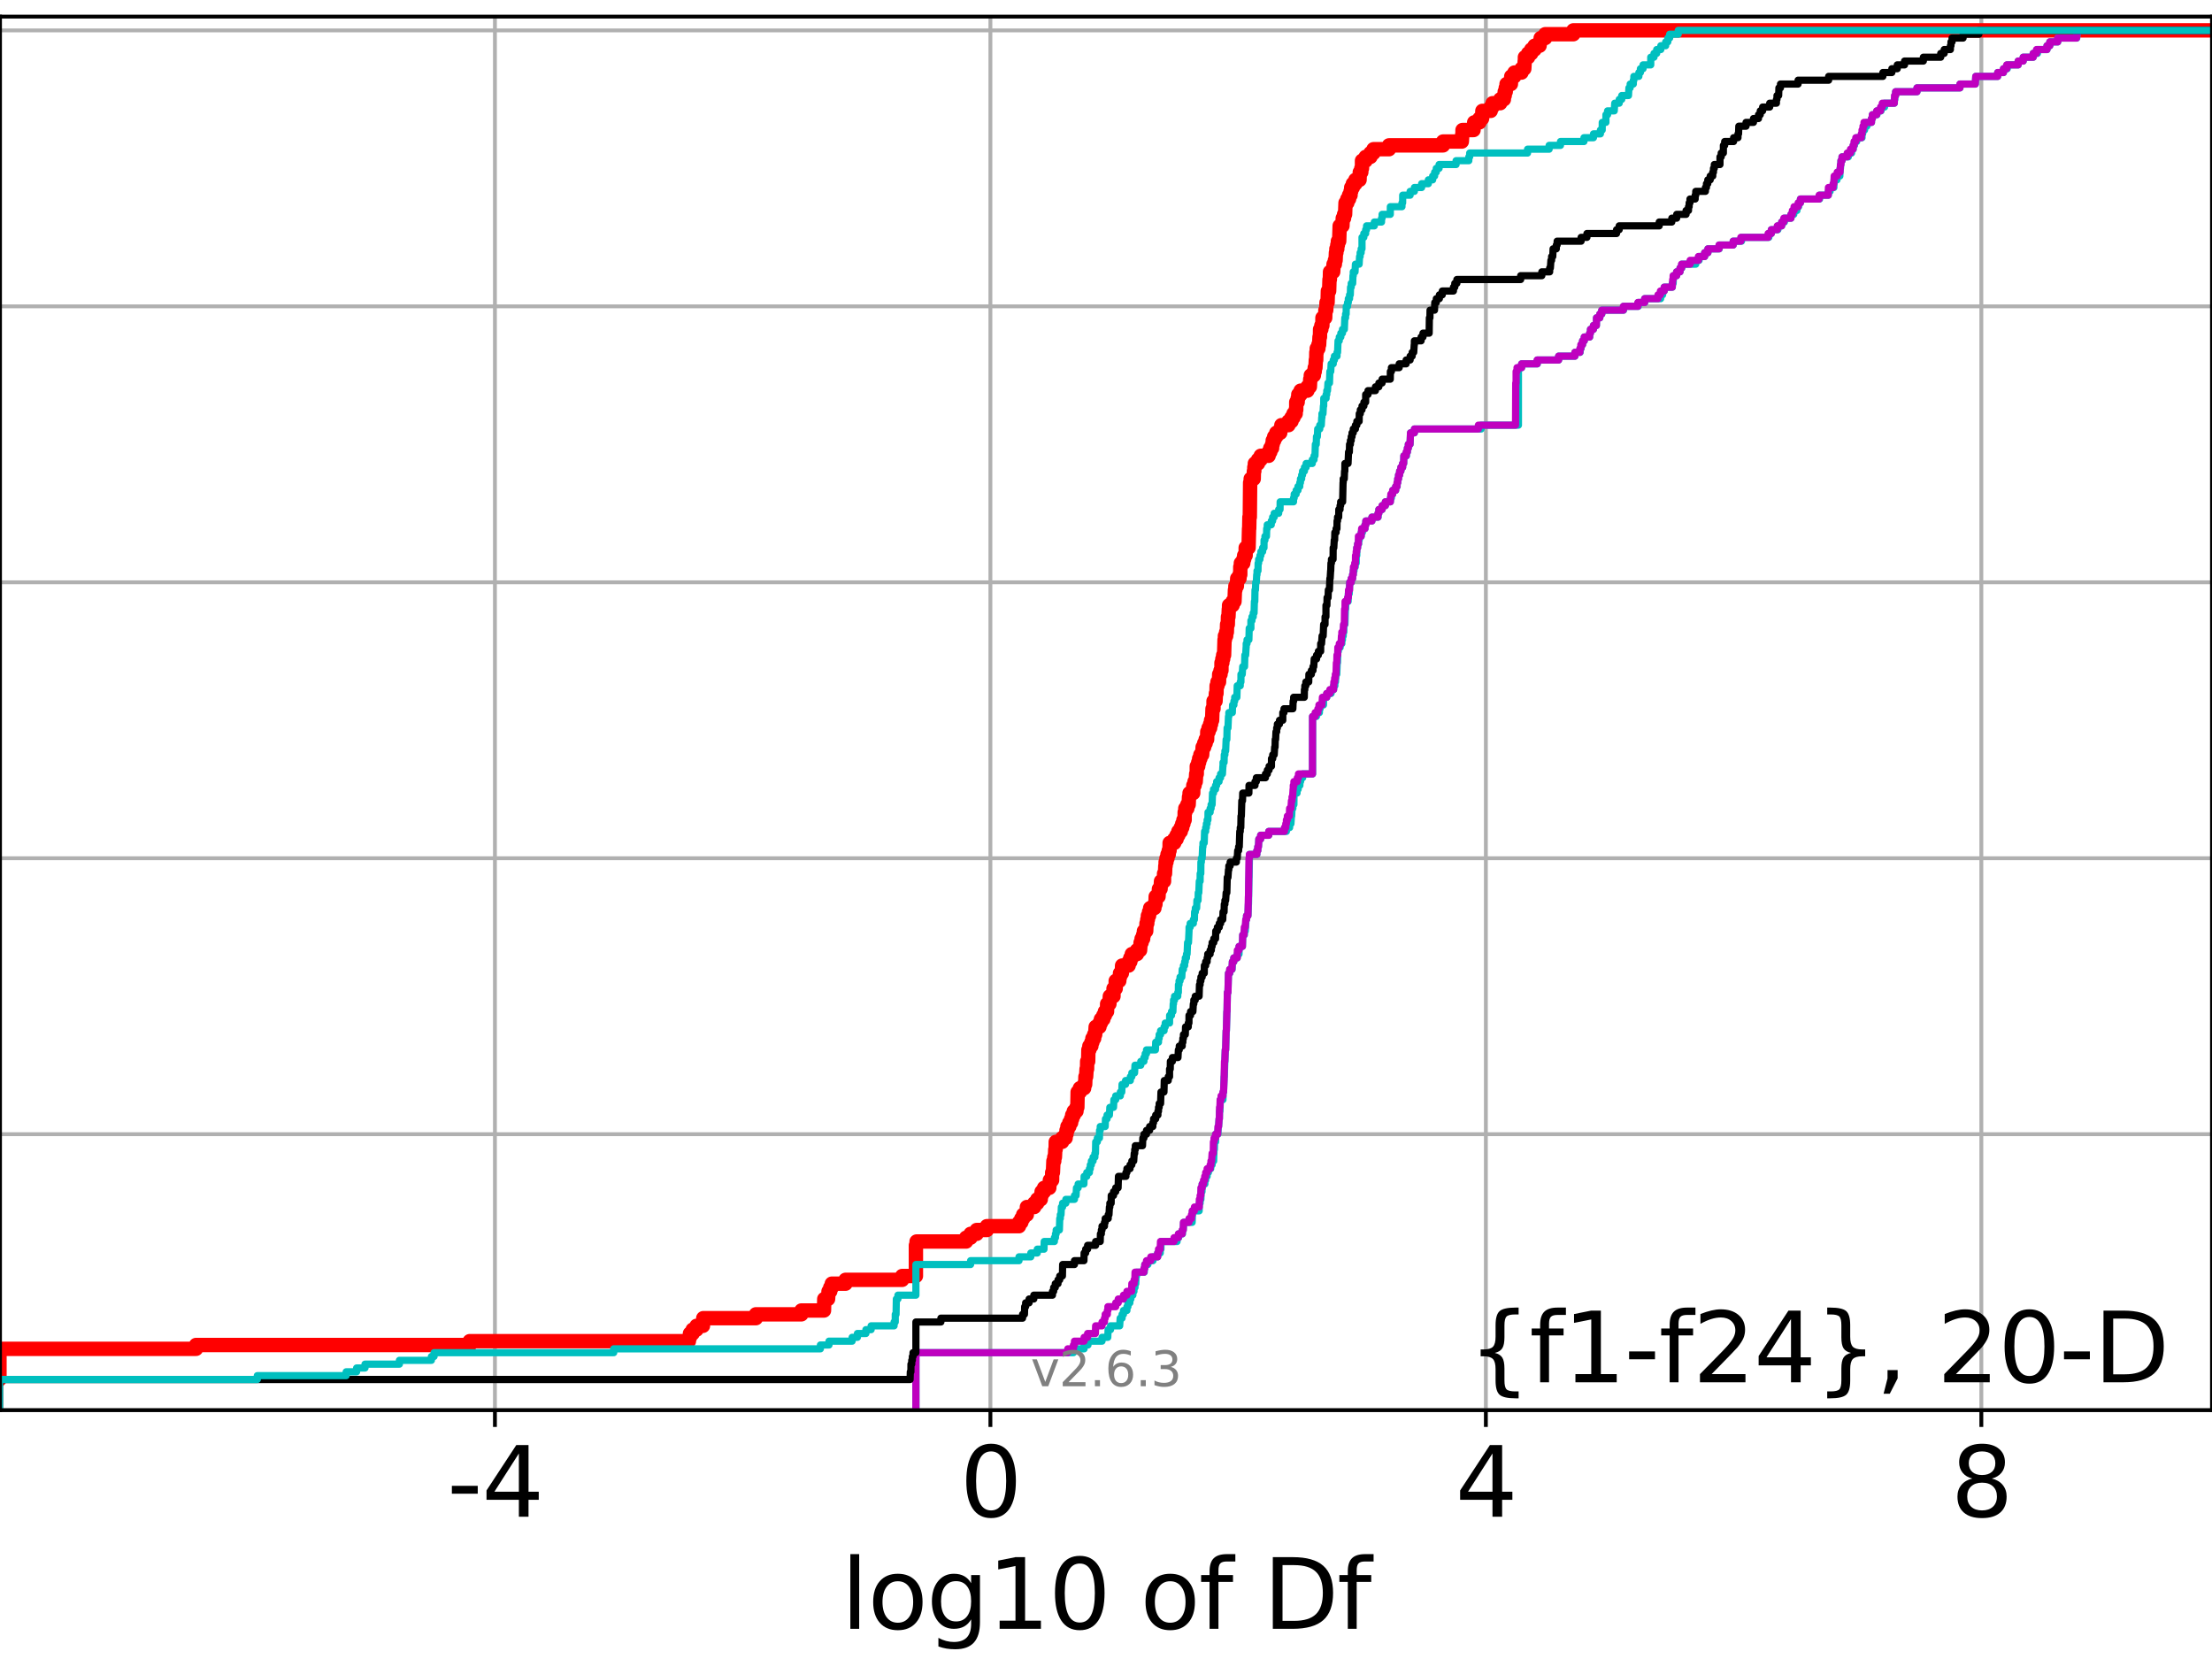 <?xml version="1.0" encoding="utf-8" standalone="no"?>
<!DOCTYPE svg PUBLIC "-//W3C//DTD SVG 1.1//EN"
  "http://www.w3.org/Graphics/SVG/1.1/DTD/svg11.dtd">
<svg xmlns:xlink="http://www.w3.org/1999/xlink" width="460.8pt" height="345.6pt" viewBox="0 0 460.8 345.6" xmlns="http://www.w3.org/2000/svg" version="1.1">
 <defs>
  <style type="text/css">*{stroke-linejoin: round; stroke-linecap: butt}</style>
 </defs>
 <g id="figure_1">
  <g id="patch_1">
   <path d="M 0 345.6 
L 460.8 345.6 
L 460.8 0 
L 0 0 
z
" style="fill: #ffffff"/>
  </g>
  <g id="axes_1">
   <g id="patch_2">
    <path d="M 0 293.76 
L 460.8 293.76 
L 460.8 3.456 
L 0 3.456 
z
" style="fill: #ffffff"/>
   </g>
   <g id="matplotlib.axis_1">
    <g id="xtick_1">
     <g id="line2d_1">
      <path d="M 103.104 293.76 
L 103.104 3.456 
" clip-path="url(#p28f3c46f1e)" style="fill: none; stroke: #b0b0b0; stroke-width: 0.8; stroke-linecap: square"/>
     </g>
     <g id="line2d_2">
      <defs>
       <path id="me363b7ef46" d="M 0 0 
L 0 3.5 
" style="stroke: #000000; stroke-width: 0.8"/>
      </defs>
      <g>
       <use xlink:href="#me363b7ef46" x="103.104" y="293.76" style="stroke: #000000; stroke-width: 0.8"/>
      </g>
     </g>
     <g id="text_1">
      <!-- -4 -->
      <g transform="translate(93.133 315.957) scale(0.2 -0.2)">
       <defs>
        <path id="DejaVuSans-2d" d="M 313 2009 
L 1997 2009 
L 1997 1497 
L 313 1497 
L 313 2009 
z
" transform="scale(0.016)"/>
        <path id="DejaVuSans-34" d="M 2419 4116 
L 825 1625 
L 2419 1625 
L 2419 4116 
z
M 2253 4666 
L 3047 4666 
L 3047 1625 
L 3713 1625 
L 3713 1100 
L 3047 1100 
L 3047 0 
L 2419 0 
L 2419 1100 
L 313 1100 
L 313 1709 
L 2253 4666 
z
" transform="scale(0.016)"/>
       </defs>
       <use xlink:href="#DejaVuSans-2d"/>
       <use xlink:href="#DejaVuSans-34" x="36.084"/>
      </g>
     </g>
    </g>
    <g id="xtick_2">
     <g id="line2d_3">
      <path d="M 206.319 293.76 
L 206.319 3.456 
" clip-path="url(#p28f3c46f1e)" style="fill: none; stroke: #b0b0b0; stroke-width: 0.8; stroke-linecap: square"/>
     </g>
     <g id="line2d_4">
      <g>
       <use xlink:href="#me363b7ef46" x="206.319" y="293.76" style="stroke: #000000; stroke-width: 0.8"/>
      </g>
     </g>
     <g id="text_2">
      <!-- 0 -->
      <g transform="translate(199.956 315.957) scale(0.2 -0.2)">
       <defs>
        <path id="DejaVuSans-30" d="M 2034 4250 
Q 1547 4250 1301 3770 
Q 1056 3291 1056 2328 
Q 1056 1369 1301 889 
Q 1547 409 2034 409 
Q 2525 409 2770 889 
Q 3016 1369 3016 2328 
Q 3016 3291 2770 3770 
Q 2525 4250 2034 4250 
z
M 2034 4750 
Q 2819 4750 3233 4129 
Q 3647 3509 3647 2328 
Q 3647 1150 3233 529 
Q 2819 -91 2034 -91 
Q 1250 -91 836 529 
Q 422 1150 422 2328 
Q 422 3509 836 4129 
Q 1250 4750 2034 4750 
z
" transform="scale(0.016)"/>
       </defs>
       <use xlink:href="#DejaVuSans-30"/>
      </g>
     </g>
    </g>
    <g id="xtick_3">
     <g id="line2d_5">
      <path d="M 309.534 293.76 
L 309.534 3.456 
" clip-path="url(#p28f3c46f1e)" style="fill: none; stroke: #b0b0b0; stroke-width: 0.8; stroke-linecap: square"/>
     </g>
     <g id="line2d_6">
      <g>
       <use xlink:href="#me363b7ef46" x="309.534" y="293.76" style="stroke: #000000; stroke-width: 0.8"/>
      </g>
     </g>
     <g id="text_3">
      <!-- 4 -->
      <g transform="translate(303.171 315.957) scale(0.2 -0.2)">
       <use xlink:href="#DejaVuSans-34"/>
      </g>
     </g>
    </g>
    <g id="xtick_4">
     <g id="line2d_7">
      <path d="M 412.749 293.76 
L 412.749 3.456 
" clip-path="url(#p28f3c46f1e)" style="fill: none; stroke: #b0b0b0; stroke-width: 0.8; stroke-linecap: square"/>
     </g>
     <g id="line2d_8">
      <g>
       <use xlink:href="#me363b7ef46" x="412.749" y="293.76" style="stroke: #000000; stroke-width: 0.8"/>
      </g>
     </g>
     <g id="text_4">
      <!-- 8 -->
      <g transform="translate(406.387 315.957) scale(0.2 -0.2)">
       <defs>
        <path id="DejaVuSans-38" d="M 2034 2216 
Q 1584 2216 1326 1975 
Q 1069 1734 1069 1313 
Q 1069 891 1326 650 
Q 1584 409 2034 409 
Q 2484 409 2743 651 
Q 3003 894 3003 1313 
Q 3003 1734 2745 1975 
Q 2488 2216 2034 2216 
z
M 1403 2484 
Q 997 2584 770 2862 
Q 544 3141 544 3541 
Q 544 4100 942 4425 
Q 1341 4750 2034 4750 
Q 2731 4750 3128 4425 
Q 3525 4100 3525 3541 
Q 3525 3141 3298 2862 
Q 3072 2584 2669 2484 
Q 3125 2378 3379 2068 
Q 3634 1759 3634 1313 
Q 3634 634 3220 271 
Q 2806 -91 2034 -91 
Q 1263 -91 848 271 
Q 434 634 434 1313 
Q 434 1759 690 2068 
Q 947 2378 1403 2484 
z
M 1172 3481 
Q 1172 3119 1398 2916 
Q 1625 2713 2034 2713 
Q 2441 2713 2670 2916 
Q 2900 3119 2900 3481 
Q 2900 3844 2670 4047 
Q 2441 4250 2034 4250 
Q 1625 4250 1398 4047 
Q 1172 3844 1172 3481 
z
" transform="scale(0.016)"/>
       </defs>
       <use xlink:href="#DejaVuSans-38"/>
      </g>
     </g>
    </g>
    <g id="text_5">
     <!-- log10 of Df -->
     <g transform="translate(175.214 339.313) scale(0.2 -0.2)">
      <defs>
       <path id="DejaVuSans-6c" d="M 603 4863 
L 1178 4863 
L 1178 0 
L 603 0 
L 603 4863 
z
" transform="scale(0.016)"/>
       <path id="DejaVuSans-6f" d="M 1959 3097 
Q 1497 3097 1228 2736 
Q 959 2375 959 1747 
Q 959 1119 1226 758 
Q 1494 397 1959 397 
Q 2419 397 2687 759 
Q 2956 1122 2956 1747 
Q 2956 2369 2687 2733 
Q 2419 3097 1959 3097 
z
M 1959 3584 
Q 2709 3584 3137 3096 
Q 3566 2609 3566 1747 
Q 3566 888 3137 398 
Q 2709 -91 1959 -91 
Q 1206 -91 779 398 
Q 353 888 353 1747 
Q 353 2609 779 3096 
Q 1206 3584 1959 3584 
z
" transform="scale(0.016)"/>
       <path id="DejaVuSans-67" d="M 2906 1791 
Q 2906 2416 2648 2759 
Q 2391 3103 1925 3103 
Q 1463 3103 1205 2759 
Q 947 2416 947 1791 
Q 947 1169 1205 825 
Q 1463 481 1925 481 
Q 2391 481 2648 825 
Q 2906 1169 2906 1791 
z
M 3481 434 
Q 3481 -459 3084 -895 
Q 2688 -1331 1869 -1331 
Q 1566 -1331 1297 -1286 
Q 1028 -1241 775 -1147 
L 775 -588 
Q 1028 -725 1275 -790 
Q 1522 -856 1778 -856 
Q 2344 -856 2625 -561 
Q 2906 -266 2906 331 
L 2906 616 
Q 2728 306 2450 153 
Q 2172 0 1784 0 
Q 1141 0 747 490 
Q 353 981 353 1791 
Q 353 2603 747 3093 
Q 1141 3584 1784 3584 
Q 2172 3584 2450 3431 
Q 2728 3278 2906 2969 
L 2906 3500 
L 3481 3500 
L 3481 434 
z
" transform="scale(0.016)"/>
       <path id="DejaVuSans-31" d="M 794 531 
L 1825 531 
L 1825 4091 
L 703 3866 
L 703 4441 
L 1819 4666 
L 2450 4666 
L 2450 531 
L 3481 531 
L 3481 0 
L 794 0 
L 794 531 
z
" transform="scale(0.016)"/>
       <path id="DejaVuSans-20" transform="scale(0.016)"/>
       <path id="DejaVuSans-66" d="M 2375 4863 
L 2375 4384 
L 1825 4384 
Q 1516 4384 1395 4259 
Q 1275 4134 1275 3809 
L 1275 3500 
L 2222 3500 
L 2222 3053 
L 1275 3053 
L 1275 0 
L 697 0 
L 697 3053 
L 147 3053 
L 147 3500 
L 697 3500 
L 697 3744 
Q 697 4328 969 4595 
Q 1241 4863 1831 4863 
L 2375 4863 
z
" transform="scale(0.016)"/>
       <path id="DejaVuSans-44" d="M 1259 4147 
L 1259 519 
L 2022 519 
Q 2988 519 3436 956 
Q 3884 1394 3884 2338 
Q 3884 3275 3436 3711 
Q 2988 4147 2022 4147 
L 1259 4147 
z
M 628 4666 
L 1925 4666 
Q 3281 4666 3915 4102 
Q 4550 3538 4550 2338 
Q 4550 1131 3912 565 
Q 3275 0 1925 0 
L 628 0 
L 628 4666 
z
" transform="scale(0.016)"/>
      </defs>
      <use xlink:href="#DejaVuSans-6c"/>
      <use xlink:href="#DejaVuSans-6f" x="27.783"/>
      <use xlink:href="#DejaVuSans-67" x="88.965"/>
      <use xlink:href="#DejaVuSans-31" x="152.441"/>
      <use xlink:href="#DejaVuSans-30" x="216.064"/>
      <use xlink:href="#DejaVuSans-20" x="279.688"/>
      <use xlink:href="#DejaVuSans-6f" x="311.475"/>
      <use xlink:href="#DejaVuSans-66" x="372.656"/>
      <use xlink:href="#DejaVuSans-20" x="407.861"/>
      <use xlink:href="#DejaVuSans-44" x="439.648"/>
      <use xlink:href="#DejaVuSans-66" x="516.65"/>
     </g>
    </g>
   </g>
   <g id="matplotlib.axis_2">
    <g id="ytick_1">
     <g id="line2d_9">
      <path d="M 0 293.76 
L 460.8 293.76 
" clip-path="url(#p28f3c46f1e)" style="fill: none; stroke: #b0b0b0; stroke-width: 0.8; stroke-linecap: square"/>
     </g>
     <g id="line2d_10">
      <defs>
       <path id="me5ccf0af87" d="M 0 0 
L -3.5 0 
" style="stroke: #000000; stroke-width: 0.8"/>
      </defs>
      <g>
       <use xlink:href="#me5ccf0af87" x="0" y="293.76" style="stroke: #000000; stroke-width: 0.8"/>
      </g>
     </g>
    </g>
    <g id="ytick_2">
     <g id="line2d_11">
      <path d="M 0 236.274 
L 460.8 236.274 
" clip-path="url(#p28f3c46f1e)" style="fill: none; stroke: #b0b0b0; stroke-width: 0.8; stroke-linecap: square"/>
     </g>
     <g id="line2d_12">
      <g>
       <use xlink:href="#me5ccf0af87" x="0" y="236.274" style="stroke: #000000; stroke-width: 0.8"/>
      </g>
     </g>
    </g>
    <g id="ytick_3">
     <g id="line2d_13">
      <path d="M 0 178.788 
L 460.8 178.788 
" clip-path="url(#p28f3c46f1e)" style="fill: none; stroke: #b0b0b0; stroke-width: 0.8; stroke-linecap: square"/>
     </g>
     <g id="line2d_14">
      <g>
       <use xlink:href="#me5ccf0af87" x="0" y="178.788" style="stroke: #000000; stroke-width: 0.8"/>
      </g>
     </g>
    </g>
    <g id="ytick_4">
     <g id="line2d_15">
      <path d="M 0 121.302 
L 460.8 121.302 
" clip-path="url(#p28f3c46f1e)" style="fill: none; stroke: #b0b0b0; stroke-width: 0.8; stroke-linecap: square"/>
     </g>
     <g id="line2d_16">
      <g>
       <use xlink:href="#me5ccf0af87" x="0" y="121.302" style="stroke: #000000; stroke-width: 0.8"/>
      </g>
     </g>
    </g>
    <g id="ytick_5">
     <g id="line2d_17">
      <path d="M 0 63.816 
L 460.8 63.816 
" clip-path="url(#p28f3c46f1e)" style="fill: none; stroke: #b0b0b0; stroke-width: 0.8; stroke-linecap: square"/>
     </g>
     <g id="line2d_18">
      <g>
       <use xlink:href="#me5ccf0af87" x="0" y="63.816" style="stroke: #000000; stroke-width: 0.8"/>
      </g>
     </g>
    </g>
    <g id="ytick_6">
     <g id="line2d_19">
      <path d="M 0 6.33 
L 460.8 6.33 
" clip-path="url(#p28f3c46f1e)" style="fill: none; stroke: #b0b0b0; stroke-width: 0.8; stroke-linecap: square"/>
     </g>
     <g id="line2d_20">
      <g>
       <use xlink:href="#me5ccf0af87" x="0" y="6.33" style="stroke: #000000; stroke-width: 0.8"/>
      </g>
     </g>
    </g>
   </g>
   <g id="line2d_21">
    <path d="M -1 287.373 
L -0.112 287.373 
L -0.112 280.985 
L 40.838 280.985 
L 40.838 280.187 
L 97.843 280.187 
L 97.843 279.389 
L 143.511 279.389 
L 143.511 278.59 
L 143.731 278.59 
L 143.731 277.792 
L 144.294 277.792 
L 144.294 276.993 
L 145.106 276.993 
L 145.106 276.195 
L 146.436 276.195 
L 146.503 274.598 
L 157.466 274.598 
L 157.466 273.8 
L 166.945 273.8 
L 166.945 273.001 
L 171.652 273.001 
L 171.711 270.606 
L 172.501 270.606 
L 172.599 269.009 
L 172.956 269.009 
L 172.956 268.211 
L 173.28 268.211 
L 173.28 267.412 
L 176.139 267.412 
L 176.139 266.614 
L 187.937 266.614 
L 187.937 265.815 
L 190.8 265.815 
L 190.8 259.428 
L 190.94 259.428 
L 190.94 258.63 
L 201.251 258.63 
L 201.251 257.831 
L 202.191 257.831 
L 202.191 257.033 
L 203.46 257.033 
L 203.46 256.234 
L 205.584 256.234 
L 205.584 255.436 
L 212.277 255.436 
L 212.277 254.638 
L 212.764 254.638 
L 212.764 253.839 
L 213.148 253.839 
L 213.148 253.041 
L 213.904 253.041 
L 213.921 251.444 
L 215.458 251.444 
L 215.458 250.646 
L 216.082 250.646 
L 216.082 249.847 
L 216.809 249.847 
L 216.809 249.049 
L 216.986 249.049 
L 216.986 248.25 
L 217.501 248.25 
L 217.501 247.452 
L 218.584 247.452 
L 218.584 246.653 
L 218.707 246.653 
L 218.707 245.855 
L 219.171 245.855 
L 219.188 244.258 
L 219.346 244.258 
L 219.445 241.863 
L 219.621 241.863 
L 219.621 241.065 
L 219.754 241.065 
L 219.832 239.468 
L 219.913 239.468 
L 219.931 237.871 
L 221.258 237.871 
L 221.258 237.072 
L 221.992 237.072 
L 221.992 236.274 
L 222.171 236.274 
L 222.171 235.476 
L 222.368 235.476 
L 222.368 234.677 
L 222.757 234.677 
L 222.757 233.879 
L 223.134 233.879 
L 223.134 233.08 
L 223.359 233.08 
L 223.359 232.282 
L 223.694 232.282 
L 223.694 231.484 
L 224.248 231.484 
L 224.248 230.685 
L 224.432 230.685 
L 224.495 227.491 
L 224.961 227.491 
L 224.961 226.693 
L 225.841 226.693 
L 225.841 225.895 
L 226.06 225.895 
L 226.119 224.298 
L 226.26 224.298 
L 226.352 222.701 
L 226.455 222.701 
L 226.476 221.104 
L 226.685 221.104 
L 226.731 218.709 
L 226.935 218.709 
L 226.935 217.91 
L 227.351 217.91 
L 227.351 217.112 
L 227.57 217.112 
L 227.57 216.314 
L 227.933 216.314 
L 227.933 215.515 
L 228.143 215.515 
L 228.249 213.918 
L 229.038 213.918 
L 229.038 213.12 
L 229.339 213.12 
L 229.339 212.322 
L 229.842 212.322 
L 229.842 211.523 
L 230.181 211.523 
L 230.181 210.725 
L 230.617 210.725 
L 230.634 209.128 
L 231.111 209.128 
L 231.2 207.531 
L 231.962 207.531 
L 231.966 205.934 
L 232.421 205.934 
L 232.423 204.337 
L 233.165 204.337 
L 233.165 203.539 
L 233.318 203.539 
L 233.318 202.741 
L 233.704 202.741 
L 233.752 201.144 
L 235.114 201.144 
L 235.114 200.345 
L 235.469 200.345 
L 235.469 199.547 
L 235.78 199.547 
L 235.78 198.749 
L 236.854 198.749 
L 236.854 197.95 
L 237.5 197.95 
L 237.607 196.353 
L 237.817 196.353 
L 237.817 195.555 
L 238.138 195.555 
L 238.138 194.756 
L 238.302 194.756 
L 238.302 193.958 
L 238.776 193.958 
L 238.837 192.361 
L 238.999 192.361 
L 238.999 191.563 
L 239.127 191.563 
L 239.127 190.764 
L 239.371 190.764 
L 239.371 189.966 
L 239.604 189.966 
L 239.604 189.168 
L 240.486 189.168 
L 240.486 188.369 
L 240.7 188.369 
L 240.753 186.772 
L 241.34 186.772 
L 241.432 185.175 
L 241.769 185.175 
L 241.86 183.579 
L 242.488 183.579 
L 242.497 181.982 
L 242.692 181.982 
L 242.759 180.385 
L 242.818 180.385 
L 242.818 179.587 
L 242.998 179.587 
L 242.998 178.788 
L 243.217 178.788 
L 243.217 177.99 
L 243.471 177.99 
L 243.471 177.191 
L 243.638 177.191 
L 243.656 175.594 
L 244.625 175.594 
L 244.625 174.796 
L 245.112 174.796 
L 245.112 173.998 
L 245.477 173.998 
L 245.477 173.199 
L 245.981 173.199 
L 245.981 172.401 
L 246.279 172.401 
L 246.279 171.602 
L 246.531 171.602 
L 246.531 170.804 
L 246.783 170.804 
L 246.789 169.207 
L 246.92 169.207 
L 246.92 168.409 
L 247.343 168.409 
L 247.343 167.61 
L 247.618 167.61 
L 247.694 166.013 
L 247.805 166.013 
L 247.805 165.215 
L 248.569 165.215 
L 248.589 163.618 
L 248.85 163.618 
L 248.85 162.82 
L 249.093 162.82 
L 249.186 161.223 
L 249.309 161.223 
L 249.313 159.626 
L 249.611 159.626 
L 249.611 158.828 
L 249.802 158.828 
L 249.802 158.029 
L 250.059 158.029 
L 250.059 157.231 
L 250.433 157.231 
L 250.535 155.634 
L 250.855 155.634 
L 250.855 154.836 
L 251.162 154.836 
L 251.162 154.037 
L 251.467 154.037 
L 251.499 152.44 
L 251.768 152.44 
L 251.768 151.642 
L 252.092 151.642 
L 252.092 150.844 
L 252.289 150.844 
L 252.289 150.045 
L 252.504 150.045 
L 252.59 147.65 
L 252.795 147.65 
L 252.8 146.053 
L 253.223 146.053 
L 253.294 144.456 
L 253.416 144.456 
L 253.446 142.859 
L 253.625 142.859 
L 253.625 142.061 
L 253.945 142.061 
L 253.98 140.464 
L 254.257 140.464 
L 254.257 139.666 
L 254.451 139.666 
L 254.457 138.069 
L 254.638 138.069 
L 254.638 137.27 
L 254.808 137.27 
L 254.808 136.472 
L 254.998 136.472 
L 255.093 133.278 
L 255.171 133.278 
L 255.171 132.48 
L 255.429 132.48 
L 255.429 131.682 
L 255.575 131.682 
L 255.623 130.085 
L 255.775 130.085 
L 255.809 128.488 
L 255.914 128.488 
L 255.986 126.891 
L 256.035 126.891 
L 256.035 126.093 
L 256.768 126.093 
L 256.768 125.294 
L 257.169 125.294 
L 257.262 122.899 
L 257.351 122.899 
L 257.351 122.101 
L 257.661 122.101 
L 257.735 120.504 
L 258.213 120.504 
L 258.213 119.705 
L 258.369 119.705 
L 258.374 118.109 
L 258.494 118.109 
L 258.494 117.31 
L 258.999 117.31 
L 258.999 116.512 
L 259.183 116.512 
L 259.183 115.713 
L 259.493 115.713 
L 259.499 114.116 
L 260.101 114.116 
L 260.198 110.124 
L 260.232 110.124 
L 260.276 107.729 
L 260.358 107.729 
L 260.425 100.543 
L 260.543 100.543 
L 260.543 99.745 
L 261.172 99.745 
L 261.21 98.148 
L 261.296 98.148 
L 261.296 97.35 
L 261.408 97.35 
L 261.408 96.551 
L 262.073 96.551 
L 262.073 95.753 
L 262.625 95.753 
L 262.625 94.954 
L 264.278 94.954 
L 264.278 94.156 
L 264.624 94.156 
L 264.624 93.358 
L 264.996 93.358 
L 264.996 92.559 
L 265.133 92.559 
L 265.133 91.761 
L 265.439 91.761 
L 265.439 90.962 
L 265.87 90.962 
L 265.87 90.164 
L 266.698 90.164 
L 266.698 89.366 
L 266.931 89.366 
L 266.931 88.567 
L 268.411 88.567 
L 268.411 87.769 
L 269.043 87.769 
L 269.043 86.97 
L 269.463 86.97 
L 269.463 86.172 
L 269.916 86.172 
L 269.916 85.373 
L 270.032 85.373 
L 270.032 83.777 
L 270.33 83.777 
L 270.33 82.978 
L 270.457 82.978 
L 270.457 82.18 
L 270.939 82.18 
L 270.939 81.381 
L 272.355 81.381 
L 272.355 80.583 
L 272.866 80.583 
L 272.947 78.986 
L 273.064 78.986 
L 273.064 78.188 
L 273.709 78.188 
L 273.709 77.389 
L 273.886 77.389 
L 273.886 76.591 
L 274.031 76.591 
L 274.111 74.994 
L 274.189 74.994 
L 274.215 73.397 
L 274.304 73.397 
L 274.304 72.599 
L 274.65 72.599 
L 274.65 71.8 
L 274.799 71.8 
L 274.878 70.204 
L 274.972 70.204 
L 274.995 68.607 
L 275.26 68.607 
L 275.26 67.808 
L 275.478 67.808 
L 275.492 66.211 
L 276.062 66.211 
L 276.105 64.615 
L 276.28 64.615 
L 276.34 63.018 
L 276.56 63.018 
L 276.621 60.623 
L 276.885 60.623 
L 276.959 58.227 
L 277.034 58.227 
L 277.068 56.63 
L 277.727 56.63 
L 277.804 55.034 
L 278.079 55.034 
L 278.079 54.235 
L 278.23 54.235 
L 278.298 52.638 
L 278.393 52.638 
L 278.393 51.84 
L 278.584 51.84 
L 278.584 51.042 
L 278.707 51.042 
L 278.707 50.243 
L 278.975 50.243 
L 279.079 47.05 
L 279.658 47.05 
L 279.719 45.453 
L 279.992 45.453 
L 279.992 44.654 
L 280.208 44.654 
L 280.298 42.259 
L 280.671 42.259 
L 280.671 41.461 
L 281.036 41.461 
L 281.036 40.662 
L 281.343 40.662 
L 281.343 39.864 
L 281.479 39.864 
L 281.479 39.065 
L 281.827 39.065 
L 281.827 38.267 
L 282.358 38.267 
L 282.358 37.469 
L 283.223 37.469 
L 283.272 35.872 
L 283.585 35.872 
L 283.585 35.073 
L 283.728 35.073 
L 283.729 33.476 
L 284.492 33.476 
L 284.492 32.678 
L 285.491 32.678 
L 285.491 31.88 
L 286.127 31.88 
L 286.127 31.081 
L 289.354 31.081 
L 289.354 30.283 
L 300.616 30.283 
L 300.616 29.484 
L 304.527 29.484 
L 304.628 27.888 
L 304.669 27.888 
L 304.669 27.089 
L 306.968 27.089 
L 306.968 26.291 
L 307.101 26.291 
L 307.101 25.492 
L 308.198 25.492 
L 308.198 24.694 
L 308.744 24.694 
L 308.806 23.097 
L 310.547 23.097 
L 310.547 22.299 
L 310.927 22.299 
L 310.927 21.5 
L 312.522 21.5 
L 312.522 20.702 
L 313.286 20.702 
L 313.286 19.903 
L 313.462 19.903 
L 313.462 19.105 
L 313.678 19.105 
L 313.678 18.307 
L 313.841 18.307 
L 313.841 17.508 
L 314.746 17.508 
L 314.823 15.911 
L 315.481 15.911 
L 315.481 15.113 
L 316.963 15.113 
L 316.963 14.314 
L 317.536 14.314 
L 317.628 12.718 
L 317.666 12.718 
L 317.666 11.919 
L 318.343 11.919 
L 318.343 11.121 
L 318.988 11.121 
L 318.988 10.322 
L 319.687 10.322 
L 319.687 9.524 
L 320.721 9.524 
L 320.721 8.726 
L 320.95 8.726 
L 320.95 7.927 
L 321.9 7.927 
L 321.9 7.129 
L 327.752 7.129 
L 327.752 6.33 
L 327.752 6.33 
L 460.8 6.33 
L 460.8 6.33 
" clip-path="url(#p28f3c46f1e)" style="fill: none; stroke: #ff0000; stroke-width: 3; stroke-linecap: square"/>
   </g>
   <g id="line2d_22">
    <path d="M 190.8 293.76 
L 190.8 281.784 
L 223.615 281.784 
L 223.615 280.985 
L 225.841 280.985 
L 225.841 280.187 
L 226.647 280.187 
L 226.647 279.389 
L 229.572 279.389 
L 229.572 278.59 
L 230.772 278.59 
L 230.835 276.993 
L 231.345 276.993 
L 231.345 276.195 
L 233.249 276.195 
L 233.352 274.598 
L 233.752 274.598 
L 233.752 273.8 
L 234.041 273.8 
L 234.041 273.001 
L 234.758 273.001 
L 234.758 272.203 
L 234.969 272.203 
L 234.969 271.404 
L 235.37 271.404 
L 235.37 270.606 
L 235.581 270.606 
L 235.581 269.808 
L 236.001 269.808 
L 236.001 269.009 
L 236.228 269.009 
L 236.228 268.211 
L 236.44 268.211 
L 236.44 267.412 
L 236.603 267.412 
L 236.658 265.815 
L 236.768 265.815 
L 236.768 265.017 
L 238.371 265.017 
L 238.482 263.42 
L 239.131 263.42 
L 239.131 262.622 
L 240.185 262.622 
L 240.185 261.823 
L 241.16 261.823 
L 241.16 261.025 
L 241.698 261.025 
L 241.698 260.227 
L 241.844 260.227 
L 241.855 258.63 
L 245.207 258.63 
L 245.207 257.831 
L 245.539 257.831 
L 245.539 257.033 
L 246.33 257.033 
L 246.33 256.234 
L 246.49 256.234 
L 246.585 254.638 
L 248.345 254.638 
L 248.432 252.242 
L 249.809 252.242 
L 249.832 250.646 
L 250.007 250.646 
L 250.007 249.847 
L 250.17 249.847 
L 250.217 248.25 
L 250.396 248.25 
L 250.433 246.653 
L 250.997 246.653 
L 250.997 245.855 
L 251.162 245.855 
L 251.162 245.057 
L 251.467 245.057 
L 251.467 244.258 
L 251.735 244.258 
L 251.735 243.46 
L 252.218 243.46 
L 252.218 242.661 
L 252.504 242.661 
L 252.504 241.863 
L 252.826 241.863 
L 252.905 239.468 
L 252.973 239.468 
L 253.021 237.871 
L 253.223 237.871 
L 253.236 236.274 
L 253.699 236.274 
L 253.788 234.677 
L 253.853 234.677 
L 253.955 233.08 
L 254.015 233.08 
L 254.042 231.484 
L 254.129 231.484 
L 254.229 229.088 
L 254.764 229.088 
L 254.801 227.491 
L 254.894 227.491 
L 255.004 224.298 
L 255.046 224.298 
L 255.156 221.104 
L 255.164 221.104 
L 255.243 218.709 
L 255.326 218.709 
L 255.429 214.717 
L 255.482 214.717 
L 255.583 210.725 
L 255.614 210.725 
L 255.685 206.733 
L 255.804 206.733 
L 255.914 202.741 
L 256.199 202.741 
L 256.199 201.942 
L 256.67 201.942 
L 256.725 200.345 
L 257.025 200.345 
L 257.025 199.547 
L 257.735 199.547 
L 257.735 198.749 
L 258.11 198.749 
L 258.137 197.152 
L 258.817 197.152 
L 258.893 194.756 
L 259.228 194.756 
L 259.228 193.958 
L 259.406 193.958 
L 259.514 192.361 
L 259.529 192.361 
L 259.529 191.563 
L 259.674 191.563 
L 259.674 190.764 
L 259.968 190.764 
L 260.063 188.369 
L 260.082 188.369 
L 260.185 182.78 
L 260.204 182.78 
L 260.292 177.99 
L 261.829 177.99 
L 261.829 177.191 
L 262.024 177.191 
L 262.024 176.393 
L 262.159 176.393 
L 262.237 174.796 
L 262.613 174.796 
L 262.613 173.998 
L 264.304 173.998 
L 264.304 173.199 
L 267.981 173.199 
L 267.981 172.401 
L 268.648 172.401 
L 268.648 171.602 
L 268.923 171.602 
L 269.029 170.006 
L 269.079 170.006 
L 269.152 168.409 
L 269.328 168.409 
L 269.328 167.61 
L 269.545 167.61 
L 269.57 165.215 
L 270.198 165.215 
L 270.198 164.417 
L 270.431 164.417 
L 270.431 163.618 
L 270.789 163.618 
L 270.789 162.82 
L 270.937 162.82 
L 270.937 162.021 
L 271.368 162.021 
L 271.368 161.223 
L 273.435 161.223 
L 273.437 149.247 
L 274.233 149.247 
L 274.233 148.448 
L 274.852 148.448 
L 274.852 147.65 
L 275.006 147.65 
L 275.006 146.851 
L 275.707 146.851 
L 275.726 145.255 
L 276.408 145.255 
L 276.408 144.456 
L 277.289 144.456 
L 277.289 143.658 
L 277.813 143.658 
L 277.813 142.859 
L 278.078 142.859 
L 278.078 142.061 
L 278.202 142.061 
L 278.304 140.464 
L 278.474 140.464 
L 278.566 138.069 
L 278.628 138.069 
L 278.701 135.674 
L 278.806 135.674 
L 278.806 134.875 
L 279.179 134.875 
L 279.179 134.077 
L 279.533 134.077 
L 279.533 133.278 
L 279.659 133.278 
L 279.659 132.48 
L 279.82 132.48 
L 279.82 131.682 
L 279.94 131.682 
L 279.951 130.085 
L 280.17 130.085 
L 280.265 126.891 
L 280.313 126.891 
L 280.378 125.294 
L 280.839 125.294 
L 280.88 123.697 
L 281.068 123.697 
L 281.165 121.302 
L 281.508 121.302 
L 281.508 120.504 
L 281.774 120.504 
L 281.774 119.705 
L 281.908 119.705 
L 281.908 118.907 
L 282.069 118.907 
L 282.069 118.109 
L 282.31 118.109 
L 282.31 117.31 
L 282.52 117.31 
L 282.538 115.713 
L 282.643 115.713 
L 282.645 114.116 
L 282.81 114.116 
L 282.81 113.318 
L 283.03 113.318 
L 283.03 112.52 
L 283.154 112.52 
L 283.154 111.721 
L 283.559 111.721 
L 283.559 110.923 
L 283.812 110.923 
L 283.812 110.124 
L 284.349 110.124 
L 284.349 109.326 
L 284.526 109.326 
L 284.526 108.528 
L 285.795 108.528 
L 285.795 107.729 
L 287.089 107.729 
L 287.089 106.931 
L 287.242 106.931 
L 287.242 106.132 
L 287.916 106.132 
L 287.916 105.334 
L 288.593 105.334 
L 288.593 104.535 
L 289.635 104.535 
L 289.635 103.737 
L 289.853 103.737 
L 289.853 102.939 
L 290.124 102.939 
L 290.124 102.14 
L 290.747 102.14 
L 290.747 101.342 
L 291.051 101.342 
L 291.051 100.543 
L 291.167 100.543 
L 291.167 99.745 
L 291.34 99.745 
L 291.34 98.947 
L 291.562 98.947 
L 291.562 98.148 
L 291.836 98.148 
L 291.836 97.35 
L 292.192 97.35 
L 292.192 96.551 
L 292.409 96.551 
L 292.445 94.954 
L 292.997 94.954 
L 292.997 94.156 
L 293.181 94.156 
L 293.181 93.358 
L 293.379 93.358 
L 293.379 92.559 
L 293.738 92.559 
L 293.834 90.164 
L 294.647 90.164 
L 294.647 89.366 
L 308.543 89.366 
L 308.543 88.567 
L 316.318 88.567 
L 316.318 76.591 
L 316.982 76.591 
L 316.982 75.792 
L 320.264 75.792 
L 320.264 74.994 
L 324.688 74.994 
L 324.688 74.196 
L 328.088 74.196 
L 328.088 73.397 
L 329.171 73.397 
L 329.171 72.599 
L 329.371 72.599 
L 329.371 71.8 
L 329.673 71.8 
L 329.673 71.002 
L 330.039 71.002 
L 330.039 70.204 
L 331.163 70.204 
L 331.163 69.405 
L 331.322 69.405 
L 331.322 68.607 
L 331.934 68.607 
L 331.934 67.808 
L 332.558 67.808 
L 332.582 66.211 
L 333.271 66.211 
L 333.271 65.413 
L 333.695 65.413 
L 333.695 64.615 
L 338.216 64.615 
L 338.216 63.816 
L 341.28 63.816 
L 341.28 63.018 
L 342.608 63.018 
L 342.608 62.219 
L 345.939 62.219 
L 345.939 61.421 
L 346.355 61.421 
L 346.355 60.623 
L 346.681 60.623 
L 346.681 59.824 
L 348.365 59.824 
L 348.365 59.026 
L 348.543 59.026 
L 348.622 57.429 
L 349.269 57.429 
L 349.269 56.63 
L 349.973 56.63 
L 349.973 55.832 
L 350.354 55.832 
L 350.354 55.034 
L 353.249 55.034 
L 353.249 54.235 
L 353.954 54.235 
L 353.954 53.437 
L 355.105 53.437 
L 355.105 52.638 
L 355.79 52.638 
L 355.79 51.84 
L 358.149 51.84 
L 358.149 51.042 
L 361.053 51.042 
L 361.053 50.243 
L 362.79 50.243 
L 362.79 49.445 
L 368.484 49.445 
L 368.484 48.646 
L 368.997 48.646 
L 368.997 47.848 
L 370.372 47.848 
L 370.372 47.05 
L 371.152 47.05 
L 371.152 46.251 
L 371.726 46.251 
L 371.726 45.453 
L 373.093 45.453 
L 373.093 44.654 
L 373.686 44.654 
L 373.686 43.856 
L 374.337 43.856 
L 374.337 43.057 
L 374.682 43.057 
L 374.682 42.259 
L 375.062 42.259 
L 375.062 41.461 
L 379.056 41.461 
L 379.056 40.662 
L 380.876 40.662 
L 380.876 39.864 
L 381.242 39.864 
L 381.242 39.065 
L 382.031 39.065 
L 382.074 37.469 
L 382.678 37.469 
L 382.678 36.67 
L 383.276 36.67 
L 383.316 35.073 
L 383.403 35.073 
L 383.502 33.476 
L 383.723 33.476 
L 383.723 32.678 
L 385.043 32.678 
L 385.043 31.88 
L 385.714 31.88 
L 385.714 31.081 
L 386.061 31.081 
L 386.061 30.283 
L 386.316 30.283 
L 386.316 29.484 
L 386.783 29.484 
L 386.783 28.686 
L 387.894 28.686 
L 387.894 27.888 
L 388.023 27.888 
L 388.023 27.089 
L 388.422 27.089 
L 388.422 26.291 
L 388.905 26.291 
L 388.905 25.492 
L 389.863 25.492 
L 389.863 24.694 
L 390.053 24.694 
L 390.053 23.895 
L 391.011 23.895 
L 391.011 23.097 
L 391.853 23.097 
L 391.853 22.299 
L 392.588 22.299 
L 392.588 21.5 
L 394.619 21.5 
L 394.619 20.702 
L 394.73 20.702 
L 394.73 19.903 
L 394.89 19.903 
L 394.89 19.105 
L 399.341 19.105 
L 399.341 18.307 
L 408.294 18.307 
L 408.294 17.508 
L 411.492 17.508 
L 411.587 15.911 
L 416.153 15.911 
L 416.153 15.113 
L 417.363 15.113 
L 417.363 14.314 
L 418.152 14.314 
L 418.152 13.516 
L 420.424 13.516 
L 420.424 12.718 
L 421.469 12.718 
L 421.469 11.919 
L 423.546 11.919 
L 423.546 11.121 
L 424.444 11.121 
L 424.444 10.322 
L 426.423 10.322 
L 426.423 9.524 
L 427.008 9.524 
L 427.008 8.726 
L 428.657 8.726 
L 428.657 7.927 
L 432.631 7.927 
L 432.705 6.33 
L 432.705 6.33 
L 460.8 6.33 
L 460.8 6.33 
" clip-path="url(#p28f3c46f1e)" style="fill: none; stroke: #00bfbf; stroke-width: 1.5; stroke-linecap: square"/>
   </g>
   <g id="line2d_23">
    <path d="M 190.8 293.76 
L 190.8 281.784 
L 222.436 281.784 
L 222.436 280.985 
L 223.615 280.985 
L 223.615 280.187 
L 223.828 280.187 
L 223.828 279.389 
L 225.841 279.389 
L 225.841 278.59 
L 226.567 278.59 
L 226.567 277.792 
L 228.192 277.792 
L 228.239 276.195 
L 229.572 276.195 
L 229.572 275.396 
L 230.079 275.396 
L 230.079 274.598 
L 230.232 274.598 
L 230.232 273.8 
L 230.679 273.8 
L 230.679 273.001 
L 230.796 273.001 
L 230.796 272.203 
L 232.421 272.203 
L 232.421 271.404 
L 232.952 271.404 
L 232.952 270.606 
L 234.041 270.606 
L 234.041 269.808 
L 234.758 269.808 
L 234.758 269.009 
L 235.735 269.009 
L 235.78 267.412 
L 236.256 267.412 
L 236.256 266.614 
L 236.416 266.614 
L 236.448 265.017 
L 238.302 265.017 
L 238.302 264.219 
L 238.482 264.219 
L 238.482 263.42 
L 238.837 263.42 
L 238.837 262.622 
L 239.733 262.622 
L 239.733 261.823 
L 241.16 261.823 
L 241.16 261.025 
L 241.34 261.025 
L 241.34 260.227 
L 241.694 260.227 
L 241.748 258.63 
L 244.577 258.63 
L 244.577 257.831 
L 245.477 257.831 
L 245.477 257.033 
L 246.279 257.033 
L 246.279 256.234 
L 246.49 256.234 
L 246.531 254.638 
L 247.694 254.638 
L 247.694 253.839 
L 248.2 253.839 
L 248.2 253.041 
L 248.359 253.041 
L 248.359 252.242 
L 248.818 252.242 
L 248.818 251.444 
L 249.832 251.444 
L 249.842 249.847 
L 250.007 249.847 
L 250.007 249.049 
L 250.157 249.049 
L 250.17 247.452 
L 250.433 247.452 
L 250.433 246.653 
L 250.718 246.653 
L 250.718 245.855 
L 250.964 245.855 
L 250.964 245.057 
L 251.162 245.057 
L 251.162 244.258 
L 251.467 244.258 
L 251.467 243.46 
L 252.092 243.46 
L 252.092 242.661 
L 252.26 242.661 
L 252.26 241.863 
L 252.397 241.863 
L 252.504 240.266 
L 252.741 240.266 
L 252.778 237.871 
L 252.905 237.871 
L 252.905 237.072 
L 253.223 237.072 
L 253.223 236.274 
L 253.659 236.274 
L 253.732 234.677 
L 253.853 234.677 
L 253.955 233.08 
L 254.015 233.08 
L 254.055 230.685 
L 254.129 230.685 
L 254.177 229.088 
L 254.377 229.088 
L 254.377 228.29 
L 254.761 228.29 
L 254.761 227.491 
L 254.885 227.491 
L 254.992 225.096 
L 254.998 225.096 
L 255.083 221.104 
L 255.15 221.104 
L 255.243 218.709 
L 255.319 218.709 
L 255.429 214.717 
L 255.471 214.717 
L 255.581 210.725 
L 255.611 210.725 
L 255.685 206.733 
L 255.804 206.733 
L 255.914 202.741 
L 256.147 202.741 
L 256.147 201.942 
L 256.627 201.942 
L 256.725 200.345 
L 257.014 200.345 
L 257.014 199.547 
L 257.735 199.547 
L 257.761 197.95 
L 258.11 197.95 
L 258.11 197.152 
L 258.817 197.152 
L 258.879 194.756 
L 259.164 194.756 
L 259.213 193.16 
L 259.406 193.16 
L 259.513 191.563 
L 259.674 191.563 
L 259.674 190.764 
L 259.968 190.764 
L 260.063 186.772 
L 260.082 186.772 
L 260.19 178.788 
L 260.268 178.788 
L 260.268 177.99 
L 261.817 177.99 
L 261.817 177.191 
L 262.024 177.191 
L 262.024 176.393 
L 262.159 176.393 
L 262.237 174.796 
L 262.613 174.796 
L 262.613 173.998 
L 264.304 173.998 
L 264.304 173.199 
L 267.573 173.199 
L 267.573 172.401 
L 267.851 172.401 
L 267.851 171.602 
L 267.981 171.602 
L 267.981 170.804 
L 268.179 170.804 
L 268.179 170.006 
L 268.588 170.006 
L 268.648 168.409 
L 268.923 168.409 
L 269.029 166.812 
L 269.152 166.812 
L 269.152 166.013 
L 269.272 166.013 
L 269.37 164.417 
L 269.412 164.417 
L 269.412 163.618 
L 269.545 163.618 
L 269.545 162.82 
L 270.258 162.82 
L 270.258 162.021 
L 270.495 162.021 
L 270.495 161.223 
L 273.413 161.223 
L 273.428 149.247 
L 273.97 149.247 
L 273.97 148.448 
L 274.542 148.448 
L 274.542 147.65 
L 274.762 147.65 
L 274.762 146.851 
L 275.389 146.851 
L 275.484 145.255 
L 276.364 145.255 
L 276.364 144.456 
L 277.034 144.456 
L 277.034 143.658 
L 277.813 143.658 
L 277.867 142.061 
L 278.033 142.061 
L 278.033 141.263 
L 278.178 141.263 
L 278.178 140.464 
L 278.316 140.464 
L 278.39 138.069 
L 278.474 138.069 
L 278.512 136.472 
L 278.659 136.472 
L 278.694 134.875 
L 278.996 134.875 
L 278.996 134.077 
L 279.365 134.077 
L 279.446 132.48 
L 279.521 132.48 
L 279.521 131.682 
L 279.789 131.682 
L 279.886 130.085 
L 280.052 130.085 
L 280.097 126.891 
L 280.197 126.891 
L 280.2 125.294 
L 280.719 125.294 
L 280.719 124.496 
L 280.88 124.496 
L 280.92 122.899 
L 281.135 122.899 
L 281.165 121.302 
L 281.483 121.302 
L 281.483 120.504 
L 281.774 120.504 
L 281.774 119.705 
L 281.908 119.705 
L 281.947 118.109 
L 282.214 118.109 
L 282.214 117.31 
L 282.358 117.31 
L 282.379 115.713 
L 282.516 115.713 
L 282.516 114.915 
L 282.631 114.915 
L 282.631 114.116 
L 282.81 114.116 
L 282.81 113.318 
L 282.976 113.318 
L 282.98 111.721 
L 283.547 111.721 
L 283.65 110.124 
L 284.349 110.124 
L 284.349 109.326 
L 284.526 109.326 
L 284.526 108.528 
L 285.795 108.528 
L 285.795 107.729 
L 287.049 107.729 
L 287.049 106.931 
L 287.242 106.931 
L 287.242 106.132 
L 287.916 106.132 
L 287.916 105.334 
L 288.593 105.334 
L 288.593 104.535 
L 289.635 104.535 
L 289.74 102.939 
L 290.109 102.939 
L 290.109 102.14 
L 290.741 102.14 
L 290.741 101.342 
L 291.02 101.342 
L 291.02 100.543 
L 291.167 100.543 
L 291.167 99.745 
L 291.34 99.745 
L 291.34 98.947 
L 291.562 98.947 
L 291.562 98.148 
L 291.822 98.148 
L 291.822 97.35 
L 292.189 97.35 
L 292.189 96.551 
L 292.407 96.551 
L 292.445 94.954 
L 292.928 94.954 
L 292.928 94.156 
L 293.177 94.156 
L 293.177 93.358 
L 293.379 93.358 
L 293.379 92.559 
L 293.729 92.559 
L 293.834 90.164 
L 294.642 90.164 
L 294.642 89.366 
L 307.967 89.366 
L 307.967 88.567 
L 315.712 88.567 
L 315.754 79.785 
L 315.831 79.785 
L 315.831 77.389 
L 316.022 77.389 
L 316.022 76.591 
L 316.982 76.591 
L 316.982 75.792 
L 320.213 75.792 
L 320.213 74.994 
L 324.688 74.994 
L 324.688 74.196 
L 328.074 74.196 
L 328.074 73.397 
L 329.118 73.397 
L 329.118 72.599 
L 329.32 72.599 
L 329.32 71.8 
L 329.673 71.8 
L 329.673 71.002 
L 330.024 71.002 
L 330.024 70.204 
L 331.14 70.204 
L 331.14 69.405 
L 331.322 69.405 
L 331.322 68.607 
L 331.934 68.607 
L 331.934 67.808 
L 332.558 67.808 
L 332.581 66.211 
L 333.267 66.211 
L 333.267 65.413 
L 333.672 65.413 
L 333.672 64.615 
L 338.168 64.615 
L 338.168 63.816 
L 341.192 63.816 
L 341.192 63.018 
L 342.608 63.018 
L 342.608 62.219 
L 345.385 62.219 
L 345.385 61.421 
L 345.895 61.421 
L 345.895 60.623 
L 346.681 60.623 
L 346.681 59.824 
L 348.365 59.824 
L 348.451 58.227 
L 348.545 58.227 
L 348.545 57.429 
L 349.269 57.429 
L 349.269 56.63 
L 349.973 56.63 
L 349.973 55.832 
L 350.297 55.832 
L 350.297 55.034 
L 352.083 55.034 
L 352.083 54.235 
L 353.801 54.235 
L 353.801 53.437 
L 355.105 53.437 
L 355.105 52.638 
L 355.79 52.638 
L 355.79 51.84 
L 358.1 51.84 
L 358.1 51.042 
L 361.053 51.042 
L 361.053 50.243 
L 362.639 50.243 
L 362.639 49.445 
L 368.326 49.445 
L 368.326 48.646 
L 368.997 48.646 
L 368.997 47.848 
L 370.239 47.848 
L 370.239 47.05 
L 371.152 47.05 
L 371.152 46.251 
L 371.599 46.251 
L 371.599 45.453 
L 373.088 45.453 
L 373.088 44.654 
L 373.381 44.654 
L 373.381 43.856 
L 373.738 43.856 
L 373.738 43.057 
L 374.587 43.057 
L 374.587 42.259 
L 375.062 42.259 
L 375.062 41.461 
L 378.955 41.461 
L 378.955 40.662 
L 380.86 40.662 
L 380.891 39.065 
L 381.863 39.065 
L 381.863 38.267 
L 382.029 38.267 
L 382.091 36.67 
L 382.718 36.67 
L 382.718 35.872 
L 383.308 35.872 
L 383.403 34.275 
L 383.502 34.275 
L 383.502 33.476 
L 383.723 33.476 
L 383.723 32.678 
L 384.805 32.678 
L 384.805 31.88 
L 385.482 31.88 
L 385.482 31.081 
L 386.034 31.081 
L 386.034 30.283 
L 386.239 30.283 
L 386.239 29.484 
L 386.595 29.484 
L 386.595 28.686 
L 387.74 28.686 
L 387.74 27.888 
L 387.894 27.888 
L 387.894 27.089 
L 388.093 27.089 
L 388.093 26.291 
L 388.302 26.291 
L 388.302 25.492 
L 389.863 25.492 
L 389.863 24.694 
L 390.048 24.694 
L 390.048 23.895 
L 390.945 23.895 
L 390.945 23.097 
L 391.755 23.097 
L 391.755 22.299 
L 392.119 22.299 
L 392.119 21.5 
L 394.616 21.5 
L 394.679 19.903 
L 394.89 19.903 
L 394.89 19.105 
L 399.341 19.105 
L 399.341 18.307 
L 408.294 18.307 
L 408.294 17.508 
L 411.492 17.508 
L 411.587 15.911 
L 416.153 15.911 
L 416.153 15.113 
L 417.351 15.113 
L 417.351 14.314 
L 418.028 14.314 
L 418.028 13.516 
L 420.412 13.516 
L 420.412 12.718 
L 421.469 12.718 
L 421.469 11.919 
L 423.546 11.919 
L 423.546 11.121 
L 424.241 11.121 
L 424.241 10.322 
L 426.423 10.322 
L 426.423 9.524 
L 427.008 9.524 
L 427.008 8.726 
L 428.657 8.726 
L 428.657 7.927 
L 432.579 7.927 
L 432.579 7.129 
L 432.705 7.129 
L 432.705 6.33 
L 432.705 6.33 
L 460.8 6.33 
L 460.8 6.33 
" clip-path="url(#p28f3c46f1e)" style="fill: none; stroke: #bf00bf; stroke-width: 1.5; stroke-linecap: square"/>
   </g>
   <g id="line2d_24">
    <path d="M -0.112 293.76 
L -0.112 287.373 
L 189.59 287.373 
L 189.634 285.776 
L 189.757 285.776 
L 189.769 284.179 
L 189.93 284.179 
L 189.93 283.381 
L 190.059 283.381 
L 190.059 282.582 
L 190.201 282.582 
L 190.201 281.784 
L 190.8 281.784 
L 190.8 275.396 
L 196.005 275.396 
L 196.005 274.598 
L 213.022 274.598 
L 213.022 273.8 
L 213.412 273.8 
L 213.458 272.203 
L 213.657 272.203 
L 213.657 271.404 
L 214.379 271.404 
L 214.379 270.606 
L 215.361 270.606 
L 215.361 269.808 
L 219.248 269.808 
L 219.248 269.009 
L 219.497 269.009 
L 219.497 268.211 
L 219.832 268.211 
L 219.832 267.412 
L 220.402 267.412 
L 220.402 266.614 
L 220.761 266.614 
L 220.761 265.815 
L 221.321 265.815 
L 221.37 263.42 
L 223.828 263.42 
L 223.828 262.622 
L 225.806 262.622 
L 225.841 261.025 
L 226.163 261.025 
L 226.163 260.227 
L 226.567 260.227 
L 226.567 259.428 
L 228.239 259.428 
L 228.239 258.63 
L 229.197 258.63 
L 229.238 257.033 
L 229.433 257.033 
L 229.433 256.234 
L 229.572 256.234 
L 229.572 255.436 
L 230.079 255.436 
L 230.079 254.638 
L 230.232 254.638 
L 230.232 253.839 
L 230.862 253.839 
L 230.862 253.041 
L 231.022 253.041 
L 231.111 251.444 
L 231.2 251.444 
L 231.2 250.646 
L 231.474 250.646 
L 231.492 249.049 
L 231.966 249.049 
L 231.966 248.25 
L 232.421 248.25 
L 232.421 247.452 
L 232.92 247.452 
L 232.994 245.057 
L 234.552 245.057 
L 234.552 244.258 
L 234.758 244.258 
L 234.758 243.46 
L 235.41 243.46 
L 235.41 242.661 
L 235.78 242.661 
L 235.78 241.863 
L 236.173 241.863 
L 236.279 240.266 
L 236.384 240.266 
L 236.384 239.468 
L 236.505 239.468 
L 236.505 238.669 
L 238.007 238.669 
L 238.069 237.072 
L 238.302 237.072 
L 238.302 236.274 
L 238.837 236.274 
L 238.837 235.476 
L 239.489 235.476 
L 239.489 234.677 
L 240.154 234.677 
L 240.154 233.879 
L 240.31 233.879 
L 240.31 233.08 
L 240.753 233.08 
L 240.753 232.282 
L 241.216 232.282 
L 241.216 231.484 
L 241.34 231.484 
L 241.34 230.685 
L 241.477 230.685 
L 241.477 229.887 
L 241.772 229.887 
L 241.85 227.491 
L 242.476 227.491 
L 242.539 225.096 
L 243.365 225.096 
L 243.365 224.298 
L 243.638 224.298 
L 243.639 222.701 
L 243.783 222.701 
L 243.809 221.104 
L 244.228 221.104 
L 244.228 220.306 
L 245.393 220.306 
L 245.477 218.709 
L 245.66 218.709 
L 245.66 217.91 
L 246.279 217.91 
L 246.279 217.112 
L 246.408 217.112 
L 246.408 216.314 
L 246.531 216.314 
L 246.531 215.515 
L 246.92 215.515 
L 246.97 213.918 
L 247.539 213.918 
L 247.539 213.12 
L 247.677 213.12 
L 247.694 211.523 
L 248.013 211.523 
L 248.013 210.725 
L 248.502 210.725 
L 248.593 209.128 
L 248.695 209.128 
L 248.695 208.33 
L 248.992 208.33 
L 248.992 207.531 
L 249.797 207.531 
L 249.872 205.136 
L 250.007 205.136 
L 250.007 204.337 
L 250.17 204.337 
L 250.17 203.539 
L 250.433 203.539 
L 250.433 202.741 
L 250.87 202.741 
L 250.887 201.144 
L 251.162 201.144 
L 251.162 200.345 
L 251.467 200.345 
L 251.467 199.547 
L 251.591 199.547 
L 251.591 198.749 
L 252.092 198.749 
L 252.092 197.95 
L 252.345 197.95 
L 252.345 197.152 
L 252.504 197.152 
L 252.504 196.353 
L 252.853 196.353 
L 252.853 195.555 
L 253.223 195.555 
L 253.263 193.958 
L 253.594 193.958 
L 253.594 193.16 
L 253.999 193.16 
L 253.999 192.361 
L 254.284 192.361 
L 254.284 191.563 
L 254.722 191.563 
L 254.777 189.966 
L 254.998 189.966 
L 255.039 188.369 
L 255.171 188.369 
L 255.171 187.571 
L 255.325 187.571 
L 255.429 185.974 
L 255.575 185.974 
L 255.659 182.78 
L 255.809 182.78 
L 255.914 181.183 
L 255.986 181.183 
L 255.986 180.385 
L 256.263 180.385 
L 256.263 179.587 
L 257.555 179.587 
L 257.555 178.788 
L 257.735 178.788 
L 257.836 177.191 
L 258.029 177.191 
L 258.029 176.393 
L 258.163 176.393 
L 258.268 173.199 
L 258.369 173.199 
L 258.369 172.401 
L 258.481 172.401 
L 258.526 170.006 
L 258.597 170.006 
L 258.693 166.812 
L 258.84 166.812 
L 258.879 165.215 
L 260.168 165.215 
L 260.19 163.618 
L 261.438 163.618 
L 261.438 162.82 
L 261.721 162.82 
L 261.721 162.021 
L 263.614 162.021 
L 263.614 161.223 
L 264.011 161.223 
L 264.011 160.425 
L 264.373 160.425 
L 264.373 159.626 
L 264.866 159.626 
L 264.872 158.029 
L 265.131 158.029 
L 265.131 157.231 
L 265.442 157.231 
L 265.536 155.634 
L 265.622 155.634 
L 265.652 154.037 
L 265.737 154.037 
L 265.808 152.44 
L 265.955 152.44 
L 265.955 151.642 
L 266.1 151.642 
L 266.1 150.844 
L 266.539 150.844 
L 266.539 150.045 
L 267.226 150.045 
L 267.23 148.448 
L 267.476 148.448 
L 267.476 147.65 
L 269.326 147.65 
L 269.384 146.053 
L 269.49 146.053 
L 269.49 145.255 
L 271.705 145.255 
L 271.732 143.658 
L 271.817 143.658 
L 271.817 142.859 
L 272.035 142.859 
L 272.035 142.061 
L 272.631 142.061 
L 272.666 140.464 
L 273.182 140.464 
L 273.182 139.666 
L 273.521 139.666 
L 273.521 138.867 
L 273.679 138.867 
L 273.774 137.27 
L 274.264 137.27 
L 274.264 136.472 
L 274.639 136.472 
L 274.639 135.674 
L 275.117 135.674 
L 275.123 134.077 
L 275.304 134.077 
L 275.413 132.48 
L 275.636 132.48 
L 275.739 130.085 
L 276.028 130.085 
L 276.034 128.488 
L 276.215 128.488 
L 276.225 126.093 
L 276.423 126.093 
L 276.453 124.496 
L 276.662 124.496 
L 276.717 122.899 
L 276.943 122.899 
L 277.034 120.504 
L 277.097 120.504 
L 277.193 118.907 
L 277.214 118.907 
L 277.263 117.31 
L 277.362 117.31 
L 277.362 116.512 
L 277.702 116.512 
L 277.722 114.116 
L 277.857 114.116 
L 277.944 112.52 
L 278.03 112.52 
L 278.069 110.923 
L 278.334 110.923 
L 278.334 110.124 
L 278.509 110.124 
L 278.534 108.528 
L 278.635 108.528 
L 278.635 107.729 
L 278.872 107.729 
L 278.896 106.132 
L 279.158 106.132 
L 279.158 105.334 
L 279.277 105.334 
L 279.277 104.535 
L 279.693 104.535 
L 279.782 100.543 
L 279.812 100.543 
L 279.812 99.745 
L 280.036 99.745 
L 280.092 98.148 
L 280.152 98.148 
L 280.168 96.551 
L 280.822 96.551 
L 280.929 94.156 
L 281.096 94.156 
L 281.135 92.559 
L 281.312 92.559 
L 281.312 91.761 
L 281.483 91.761 
L 281.483 90.962 
L 281.655 90.962 
L 281.655 90.164 
L 281.908 90.164 
L 281.908 89.366 
L 282.358 89.366 
L 282.358 88.567 
L 282.654 88.567 
L 282.654 87.769 
L 283.133 87.769 
L 283.159 86.172 
L 283.379 86.172 
L 283.379 85.373 
L 283.73 85.373 
L 283.73 84.575 
L 284.128 84.575 
L 284.128 83.777 
L 284.492 83.777 
L 284.494 82.18 
L 284.979 82.18 
L 284.979 81.381 
L 286.527 81.381 
L 286.527 80.583 
L 287.242 80.583 
L 287.242 79.785 
L 287.916 79.785 
L 287.916 78.986 
L 289.623 78.986 
L 289.635 77.389 
L 289.854 77.389 
L 289.854 76.591 
L 291.474 76.591 
L 291.474 75.792 
L 292.928 75.792 
L 292.928 74.994 
L 293.754 74.994 
L 293.754 74.196 
L 294.179 74.196 
L 294.179 73.397 
L 294.504 73.397 
L 294.61 71.8 
L 294.642 71.8 
L 294.642 71.002 
L 296.041 71.002 
L 296.041 70.204 
L 296.433 70.204 
L 296.433 69.405 
L 297.719 69.405 
L 297.763 66.211 
L 297.88 66.211 
L 297.902 64.615 
L 298.835 64.615 
L 298.889 63.018 
L 299.212 63.018 
L 299.212 62.219 
L 299.849 62.219 
L 299.849 61.421 
L 300.453 61.421 
L 300.453 60.623 
L 302.777 60.623 
L 302.777 59.824 
L 303.057 59.824 
L 303.057 59.026 
L 303.493 59.026 
L 303.493 58.227 
L 316.782 58.227 
L 316.782 57.429 
L 321.19 57.429 
L 321.19 56.63 
L 322.823 56.63 
L 322.823 55.832 
L 322.972 55.832 
L 323.083 54.235 
L 323.229 54.235 
L 323.229 53.437 
L 323.468 53.437 
L 323.534 51.84 
L 324.208 51.84 
L 324.208 51.042 
L 324.379 51.042 
L 324.379 50.243 
L 329.373 50.243 
L 329.373 49.445 
L 330.588 49.445 
L 330.588 48.646 
L 336.755 48.646 
L 336.755 47.848 
L 337.306 47.848 
L 337.306 47.05 
L 345.645 47.05 
L 345.645 46.251 
L 348.266 46.251 
L 348.266 45.453 
L 349.286 45.453 
L 349.286 44.654 
L 351.24 44.654 
L 351.24 43.856 
L 351.747 43.856 
L 351.747 43.057 
L 351.881 43.057 
L 351.881 42.259 
L 352.05 42.259 
L 352.05 41.461 
L 353.135 41.461 
L 353.135 40.662 
L 353.255 40.662 
L 353.255 39.864 
L 355.269 39.864 
L 355.269 39.065 
L 355.486 39.065 
L 355.486 38.267 
L 355.764 38.267 
L 355.764 37.469 
L 356.269 37.469 
L 356.269 36.67 
L 356.796 36.67 
L 356.796 35.872 
L 356.947 35.872 
L 356.947 35.073 
L 357.121 35.073 
L 357.121 34.275 
L 358.3 34.275 
L 358.305 32.678 
L 358.558 32.678 
L 358.558 31.88 
L 359.007 31.88 
L 359.013 30.283 
L 359.28 30.283 
L 359.28 29.484 
L 361.14 29.484 
L 361.14 28.686 
L 362.051 28.686 
L 362.051 27.888 
L 362.172 27.888 
L 362.226 26.291 
L 363.731 26.291 
L 363.731 25.492 
L 365.282 25.492 
L 365.282 24.694 
L 366.327 24.694 
L 366.327 23.895 
L 366.693 23.895 
L 366.693 23.097 
L 367.188 23.097 
L 367.188 22.299 
L 368.659 22.299 
L 368.659 21.5 
L 370.062 21.5 
L 370.062 20.702 
L 370.178 20.702 
L 370.178 19.903 
L 370.526 19.903 
L 370.577 18.307 
L 370.905 18.307 
L 370.905 17.508 
L 374.574 17.508 
L 374.574 16.71 
L 380.937 16.71 
L 380.937 15.911 
L 392.237 15.911 
L 392.237 15.113 
L 394.105 15.113 
L 394.105 14.314 
L 395.234 14.314 
L 395.234 13.516 
L 396.751 13.516 
L 396.751 12.718 
L 400.67 12.718 
L 400.67 11.919 
L 404.288 11.919 
L 404.288 11.121 
L 405.012 11.121 
L 405.012 10.322 
L 406.303 10.322 
L 406.303 9.524 
L 406.424 9.524 
L 406.424 8.726 
L 406.652 8.726 
L 406.652 7.927 
L 408.947 7.927 
L 408.947 7.129 
L 412.244 7.129 
L 412.244 6.33 
L 412.244 6.33 
L 460.8 6.33 
L 460.8 6.33 
" clip-path="url(#p28f3c46f1e)" style="fill: none; stroke: #000000; stroke-width: 1.5; stroke-linecap: square"/>
   </g>
   <g id="line2d_25">
    <path d="M -0.112 293.76 
L -0.112 287.373 
L 53.596 287.373 
L 53.596 286.574 
L 72.113 286.574 
L 72.113 285.776 
L 74.285 285.776 
L 74.285 284.977 
L 76.036 284.977 
L 76.036 284.179 
L 83.203 284.179 
L 83.203 283.381 
L 89.868 283.381 
L 89.868 282.582 
L 90.422 282.582 
L 90.422 281.784 
L 127.85 281.784 
L 127.85 280.985 
L 170.904 280.985 
L 170.904 280.187 
L 172.694 280.187 
L 172.694 279.389 
L 177.516 279.389 
L 177.516 278.59 
L 178.611 278.59 
L 178.611 277.792 
L 180.383 277.792 
L 180.383 276.993 
L 181.471 276.993 
L 181.471 276.195 
L 186.256 276.195 
L 186.256 275.396 
L 186.497 275.396 
L 186.501 273.8 
L 186.668 273.8 
L 186.726 270.606 
L 187.054 270.606 
L 187.054 269.808 
L 190.8 269.808 
L 190.8 263.42 
L 202.194 263.42 
L 202.194 262.622 
L 212.277 262.622 
L 212.277 261.823 
L 214.733 261.823 
L 214.733 261.025 
L 216.083 261.025 
L 216.083 260.227 
L 217.487 260.227 
L 217.526 258.63 
L 219.645 258.63 
L 219.645 257.831 
L 219.873 257.831 
L 219.873 257.033 
L 220.021 257.033 
L 220.021 256.234 
L 220.688 256.234 
L 220.764 253.839 
L 220.887 253.839 
L 220.887 253.041 
L 221.032 253.041 
L 221.101 251.444 
L 221.353 251.444 
L 221.353 250.646 
L 222.034 250.646 
L 222.034 249.847 
L 223.828 249.847 
L 223.828 249.049 
L 224.165 249.049 
L 224.248 247.452 
L 224.594 247.452 
L 224.594 246.653 
L 225.801 246.653 
L 225.841 245.057 
L 226.393 245.057 
L 226.393 244.258 
L 226.945 244.258 
L 226.945 243.46 
L 227.133 243.46 
L 227.133 242.661 
L 227.351 242.661 
L 227.351 241.863 
L 227.705 241.863 
L 227.705 241.065 
L 228.084 241.065 
L 228.084 240.266 
L 228.204 240.266 
L 228.255 237.871 
L 228.597 237.871 
L 228.597 237.072 
L 229.038 237.072 
L 229.054 235.476 
L 229.197 235.476 
L 229.197 234.677 
L 230.232 234.677 
L 230.29 233.08 
L 230.62 233.08 
L 230.62 232.282 
L 231.111 232.282 
L 231.2 230.685 
L 231.966 230.685 
L 232.045 229.088 
L 232.421 229.088 
L 232.421 228.29 
L 233.387 228.29 
L 233.387 227.491 
L 233.686 227.491 
L 233.743 225.895 
L 234.473 225.895 
L 234.473 225.096 
L 235.469 225.096 
L 235.469 224.298 
L 235.78 224.298 
L 235.78 223.499 
L 236.353 223.499 
L 236.438 221.903 
L 237.646 221.903 
L 237.646 221.104 
L 238.302 221.104 
L 238.302 220.306 
L 238.56 220.306 
L 238.56 219.507 
L 238.837 219.507 
L 238.837 218.709 
L 240.701 218.709 
L 240.753 217.112 
L 241.34 217.112 
L 241.34 216.314 
L 241.476 216.314 
L 241.476 215.515 
L 241.769 215.515 
L 241.769 214.717 
L 242.502 214.717 
L 242.502 213.918 
L 242.736 213.918 
L 242.736 213.12 
L 243.638 213.12 
L 243.656 211.523 
L 244.045 211.523 
L 244.045 210.725 
L 244.337 210.725 
L 244.396 209.128 
L 244.465 209.128 
L 244.465 208.33 
L 244.68 208.33 
L 244.68 207.531 
L 245.352 207.531 
L 245.352 206.733 
L 245.477 206.733 
L 245.488 205.136 
L 245.614 205.136 
L 245.614 204.337 
L 245.827 204.337 
L 245.827 203.539 
L 246.188 203.539 
L 246.279 201.942 
L 246.531 201.942 
L 246.531 201.144 
L 246.783 201.144 
L 246.783 200.345 
L 246.92 200.345 
L 246.92 199.547 
L 247.165 199.547 
L 247.165 198.749 
L 247.292 198.749 
L 247.394 196.353 
L 247.586 196.353 
L 247.694 193.958 
L 247.701 193.958 
L 247.701 193.16 
L 247.934 193.16 
L 247.934 192.361 
L 248.6 192.361 
L 248.6 191.563 
L 248.817 191.563 
L 248.853 189.966 
L 249.011 189.966 
L 249.011 189.168 
L 249.282 189.168 
L 249.339 187.571 
L 249.576 187.571 
L 249.616 185.974 
L 249.732 185.974 
L 249.832 183.579 
L 250.007 183.579 
L 250.017 181.982 
L 250.148 181.982 
L 250.17 179.587 
L 250.265 179.587 
L 250.265 178.788 
L 250.426 178.788 
L 250.535 176.393 
L 250.597 176.393 
L 250.597 175.594 
L 250.858 175.594 
L 250.937 173.199 
L 251.162 173.199 
L 251.162 172.401 
L 251.309 172.401 
L 251.309 171.602 
L 251.467 171.602 
L 251.467 170.804 
L 251.633 170.804 
L 251.65 169.207 
L 252.092 169.207 
L 252.092 168.409 
L 252.296 168.409 
L 252.296 167.61 
L 252.504 167.61 
L 252.59 165.215 
L 252.8 165.215 
L 252.8 164.417 
L 253.223 164.417 
L 253.223 163.618 
L 253.452 163.618 
L 253.452 162.82 
L 253.953 162.82 
L 253.953 162.021 
L 254.267 162.021 
L 254.267 161.223 
L 254.656 161.223 
L 254.748 159.626 
L 254.777 159.626 
L 254.777 158.828 
L 254.998 158.828 
L 255.039 157.231 
L 255.171 157.231 
L 255.171 156.432 
L 255.325 156.432 
L 255.429 154.037 
L 255.575 154.037 
L 255.627 151.642 
L 255.809 151.642 
L 255.914 149.247 
L 255.986 149.247 
L 255.986 148.448 
L 256.717 148.448 
L 256.768 146.851 
L 257.048 146.851 
L 257.048 146.053 
L 257.21 146.053 
L 257.21 145.255 
L 257.662 145.255 
L 257.735 142.859 
L 258.369 142.859 
L 258.369 142.061 
L 258.509 142.061 
L 258.515 140.464 
L 258.781 140.464 
L 258.879 138.867 
L 259.264 138.867 
L 259.325 136.472 
L 259.494 136.472 
L 259.585 134.875 
L 259.606 134.875 
L 259.606 134.077 
L 259.777 134.077 
L 259.777 133.278 
L 260.168 133.278 
L 260.233 130.883 
L 260.584 130.883 
L 260.584 129.286 
L 260.809 129.286 
L 260.809 128.488 
L 261.071 128.488 
L 261.071 127.69 
L 261.247 127.69 
L 261.313 125.294 
L 261.396 125.294 
L 261.437 122.899 
L 261.531 122.899 
L 261.594 121.302 
L 261.715 121.302 
L 261.796 119.705 
L 261.858 119.705 
L 261.858 118.907 
L 262.062 118.907 
L 262.087 117.31 
L 262.197 117.31 
L 262.197 116.512 
L 262.469 116.512 
L 262.469 115.713 
L 262.667 115.713 
L 262.667 114.915 
L 263.028 114.915 
L 263.028 114.116 
L 263.313 114.116 
L 263.327 112.52 
L 263.51 112.52 
L 263.51 111.721 
L 263.83 111.721 
L 263.874 110.124 
L 263.988 110.124 
L 263.988 109.326 
L 264.829 109.326 
L 264.829 108.528 
L 265.109 108.528 
L 265.109 107.729 
L 265.439 107.729 
L 265.439 106.931 
L 266.372 106.931 
L 266.372 106.132 
L 266.658 106.132 
L 266.678 104.535 
L 269.463 104.535 
L 269.463 103.737 
L 269.602 103.737 
L 269.602 102.939 
L 270.009 102.939 
L 270.009 102.14 
L 270.394 102.14 
L 270.394 101.342 
L 270.767 101.342 
L 270.767 100.543 
L 270.91 100.543 
L 270.91 99.745 
L 271.159 99.745 
L 271.159 98.947 
L 271.342 98.947 
L 271.342 98.148 
L 271.736 98.148 
L 271.736 97.35 
L 272.09 97.35 
L 272.09 96.551 
L 273.371 96.551 
L 273.371 95.753 
L 273.742 95.753 
L 273.742 94.954 
L 273.935 94.954 
L 274.012 92.559 
L 274.201 92.559 
L 274.245 90.962 
L 274.428 90.962 
L 274.499 89.366 
L 274.929 89.366 
L 274.929 88.567 
L 275.25 88.567 
L 275.338 86.97 
L 275.384 86.97 
L 275.384 86.172 
L 275.6 86.172 
L 275.688 84.575 
L 275.748 84.575 
L 275.764 82.978 
L 276.253 82.978 
L 276.253 82.18 
L 276.392 82.18 
L 276.392 81.381 
L 276.54 81.381 
L 276.639 79.785 
L 276.959 79.785 
L 277.034 77.389 
L 277.218 77.389 
L 277.3 75.792 
L 277.742 75.792 
L 277.742 74.994 
L 277.981 74.994 
L 277.981 74.196 
L 278.527 74.196 
L 278.527 73.397 
L 278.643 73.397 
L 278.738 71.002 
L 278.991 71.002 
L 278.991 70.204 
L 279.319 70.204 
L 279.319 69.405 
L 279.658 69.405 
L 279.658 68.607 
L 280.052 68.607 
L 280.152 66.211 
L 280.306 66.211 
L 280.306 65.413 
L 280.431 65.413 
L 280.449 63.816 
L 280.719 63.816 
L 280.719 63.018 
L 280.88 63.018 
L 280.88 62.219 
L 281.135 62.219 
L 281.135 61.421 
L 281.291 61.421 
L 281.343 59.824 
L 281.483 59.824 
L 281.483 59.026 
L 281.786 59.026 
L 281.845 57.429 
L 281.908 57.429 
L 281.908 56.63 
L 282.279 56.63 
L 282.358 55.034 
L 283.133 55.034 
L 283.223 53.437 
L 283.34 53.437 
L 283.34 52.638 
L 283.551 52.638 
L 283.551 51.84 
L 283.73 51.84 
L 283.73 49.445 
L 284.107 49.445 
L 284.107 48.646 
L 284.492 48.646 
L 284.492 47.848 
L 284.678 47.848 
L 284.678 47.05 
L 286.294 47.05 
L 286.294 46.251 
L 287.796 46.251 
L 287.796 45.453 
L 287.916 45.453 
L 287.916 44.654 
L 289.623 44.654 
L 289.635 43.057 
L 292.056 43.057 
L 292.056 42.259 
L 292.193 42.259 
L 292.208 40.662 
L 293.754 40.662 
L 293.754 39.864 
L 294.642 39.864 
L 294.642 39.065 
L 296.148 39.065 
L 296.148 38.267 
L 297.551 38.267 
L 297.551 37.469 
L 298.445 37.469 
L 298.445 36.67 
L 298.857 36.67 
L 298.857 35.872 
L 299.2 35.872 
L 299.2 35.073 
L 299.79 35.073 
L 299.79 34.275 
L 303.327 34.275 
L 303.327 33.476 
L 305.98 33.476 
L 305.98 32.678 
L 306.163 32.678 
L 306.163 31.88 
L 318.216 31.88 
L 318.216 31.081 
L 322.713 31.081 
L 322.713 30.283 
L 325.077 30.283 
L 325.077 29.484 
L 329.967 29.484 
L 329.967 28.686 
L 331.951 28.686 
L 331.951 27.888 
L 333.395 27.888 
L 333.395 27.089 
L 333.767 27.089 
L 333.778 25.492 
L 334.541 25.492 
L 334.543 23.895 
L 334.887 23.895 
L 334.887 23.097 
L 336.276 23.097 
L 336.381 21.5 
L 337.313 21.5 
L 337.313 20.702 
L 337.839 20.702 
L 337.839 19.903 
L 339.243 19.903 
L 339.331 18.307 
L 339.592 18.307 
L 339.592 17.508 
L 340.249 17.508 
L 340.249 16.71 
L 340.363 16.71 
L 340.363 15.911 
L 341.404 15.911 
L 341.404 15.113 
L 341.724 15.113 
L 341.724 14.314 
L 342.276 14.314 
L 342.276 13.516 
L 343.879 13.516 
L 343.881 11.919 
L 344.559 11.919 
L 344.559 11.121 
L 345.12 11.121 
L 345.12 10.322 
L 345.979 10.322 
L 345.979 9.524 
L 346.992 9.524 
L 346.992 8.726 
L 347.436 8.726 
L 347.436 7.927 
L 347.821 7.927 
L 347.821 7.129 
L 349.609 7.129 
L 349.609 6.33 
L 349.609 6.33 
L 460.8 6.33 
L 460.8 6.33 
" clip-path="url(#p28f3c46f1e)" style="fill: none; stroke: #00bfbf; stroke-width: 1.5; stroke-linecap: square"/>
   </g>
   <g id="patch_3">
    <path d="M 0 293.76 
L 0 3.456 
" style="fill: none; stroke: #000000; stroke-width: 0.8; stroke-linejoin: miter; stroke-linecap: square"/>
   </g>
   <g id="patch_4">
    <path d="M 460.8 293.76 
L 460.8 3.456 
" style="fill: none; stroke: #000000; stroke-width: 0.8; stroke-linejoin: miter; stroke-linecap: square"/>
   </g>
   <g id="patch_5">
    <path d="M 0 293.76 
L 460.8 293.76 
" style="fill: none; stroke: #000000; stroke-width: 0.8; stroke-linejoin: miter; stroke-linecap: square"/>
   </g>
   <g id="patch_6">
    <path d="M 0 3.456 
L 460.8 3.456 
" style="fill: none; stroke: #000000; stroke-width: 0.8; stroke-linejoin: miter; stroke-linecap: square"/>
   </g>
   <g id="text_6">
    <!-- {f1-f24}, 20-D -->
    <g transform="translate(305.884 287.954) scale(0.2 -0.2)">
     <defs>
      <path id="DejaVuSans-7b" d="M 3272 -594 
L 3272 -1044 
L 3078 -1044 
Q 2300 -1044 2036 -812 
Q 1772 -581 1772 109 
L 1772 856 
Q 1772 1328 1603 1509 
Q 1434 1691 991 1691 
L 800 1691 
L 800 2138 
L 991 2138 
Q 1438 2138 1605 2317 
Q 1772 2497 1772 2963 
L 1772 3713 
Q 1772 4403 2036 4633 
Q 2300 4863 3078 4863 
L 3272 4863 
L 3272 4416 
L 3059 4416 
Q 2619 4416 2484 4278 
Q 2350 4141 2350 3700 
L 2350 2925 
Q 2350 2434 2208 2212 
Q 2066 1991 1722 1913 
Q 2069 1828 2209 1606 
Q 2350 1384 2350 897 
L 2350 122 
Q 2350 -319 2484 -456 
Q 2619 -594 3059 -594 
L 3272 -594 
z
" transform="scale(0.016)"/>
      <path id="DejaVuSans-32" d="M 1228 531 
L 3431 531 
L 3431 0 
L 469 0 
L 469 531 
Q 828 903 1448 1529 
Q 2069 2156 2228 2338 
Q 2531 2678 2651 2914 
Q 2772 3150 2772 3378 
Q 2772 3750 2511 3984 
Q 2250 4219 1831 4219 
Q 1534 4219 1204 4116 
Q 875 4013 500 3803 
L 500 4441 
Q 881 4594 1212 4672 
Q 1544 4750 1819 4750 
Q 2544 4750 2975 4387 
Q 3406 4025 3406 3419 
Q 3406 3131 3298 2873 
Q 3191 2616 2906 2266 
Q 2828 2175 2409 1742 
Q 1991 1309 1228 531 
z
" transform="scale(0.016)"/>
      <path id="DejaVuSans-7d" d="M 800 -594 
L 1019 -594 
Q 1456 -594 1589 -459 
Q 1722 -325 1722 122 
L 1722 897 
Q 1722 1384 1862 1606 
Q 2003 1828 2350 1913 
Q 2003 1991 1862 2212 
Q 1722 2434 1722 2925 
L 1722 3700 
Q 1722 4144 1589 4280 
Q 1456 4416 1019 4416 
L 800 4416 
L 800 4863 
L 997 4863 
Q 1775 4863 2036 4633 
Q 2297 4403 2297 3713 
L 2297 2963 
Q 2297 2497 2465 2317 
Q 2634 2138 3078 2138 
L 3272 2138 
L 3272 1691 
L 3078 1691 
Q 2634 1691 2465 1509 
Q 2297 1328 2297 856 
L 2297 109 
Q 2297 -581 2036 -812 
Q 1775 -1044 997 -1044 
L 800 -1044 
L 800 -594 
z
" transform="scale(0.016)"/>
      <path id="DejaVuSans-2c" d="M 750 794 
L 1409 794 
L 1409 256 
L 897 -744 
L 494 -744 
L 750 256 
L 750 794 
z
" transform="scale(0.016)"/>
     </defs>
     <use xlink:href="#DejaVuSans-7b"/>
     <use xlink:href="#DejaVuSans-66" x="63.623"/>
     <use xlink:href="#DejaVuSans-31" x="98.828"/>
     <use xlink:href="#DejaVuSans-2d" x="162.451"/>
     <use xlink:href="#DejaVuSans-66" x="198.535"/>
     <use xlink:href="#DejaVuSans-32" x="233.74"/>
     <use xlink:href="#DejaVuSans-34" x="297.363"/>
     <use xlink:href="#DejaVuSans-7d" x="360.986"/>
     <use xlink:href="#DejaVuSans-2c" x="424.609"/>
     <use xlink:href="#DejaVuSans-20" x="456.396"/>
     <use xlink:href="#DejaVuSans-32" x="488.184"/>
     <use xlink:href="#DejaVuSans-30" x="551.807"/>
     <use xlink:href="#DejaVuSans-2d" x="615.43"/>
     <use xlink:href="#DejaVuSans-44" x="651.514"/>
    </g>
   </g>
   <g id="text_7">
    <!-- v2.6.3 -->
    <g style="fill: #808080" transform="translate(214.719 288.777) scale(0.1 -0.1)">
     <defs>
      <path id="DejaVuSans-76" d="M 191 3500 
L 800 3500 
L 1894 563 
L 2988 3500 
L 3597 3500 
L 2284 0 
L 1503 0 
L 191 3500 
z
" transform="scale(0.016)"/>
      <path id="DejaVuSans-2e" d="M 684 794 
L 1344 794 
L 1344 0 
L 684 0 
L 684 794 
z
" transform="scale(0.016)"/>
      <path id="DejaVuSans-36" d="M 2113 2584 
Q 1688 2584 1439 2293 
Q 1191 2003 1191 1497 
Q 1191 994 1439 701 
Q 1688 409 2113 409 
Q 2538 409 2786 701 
Q 3034 994 3034 1497 
Q 3034 2003 2786 2293 
Q 2538 2584 2113 2584 
z
M 3366 4563 
L 3366 3988 
Q 3128 4100 2886 4159 
Q 2644 4219 2406 4219 
Q 1781 4219 1451 3797 
Q 1122 3375 1075 2522 
Q 1259 2794 1537 2939 
Q 1816 3084 2150 3084 
Q 2853 3084 3261 2657 
Q 3669 2231 3669 1497 
Q 3669 778 3244 343 
Q 2819 -91 2113 -91 
Q 1303 -91 875 529 
Q 447 1150 447 2328 
Q 447 3434 972 4092 
Q 1497 4750 2381 4750 
Q 2619 4750 2861 4703 
Q 3103 4656 3366 4563 
z
" transform="scale(0.016)"/>
      <path id="DejaVuSans-33" d="M 2597 2516 
Q 3050 2419 3304 2112 
Q 3559 1806 3559 1356 
Q 3559 666 3084 287 
Q 2609 -91 1734 -91 
Q 1441 -91 1130 -33 
Q 819 25 488 141 
L 488 750 
Q 750 597 1062 519 
Q 1375 441 1716 441 
Q 2309 441 2620 675 
Q 2931 909 2931 1356 
Q 2931 1769 2642 2001 
Q 2353 2234 1838 2234 
L 1294 2234 
L 1294 2753 
L 1863 2753 
Q 2328 2753 2575 2939 
Q 2822 3125 2822 3475 
Q 2822 3834 2567 4026 
Q 2313 4219 1838 4219 
Q 1578 4219 1281 4162 
Q 984 4106 628 3988 
L 628 4550 
Q 988 4650 1302 4700 
Q 1616 4750 1894 4750 
Q 2613 4750 3031 4423 
Q 3450 4097 3450 3541 
Q 3450 3153 3228 2886 
Q 3006 2619 2597 2516 
z
" transform="scale(0.016)"/>
     </defs>
     <use xlink:href="#DejaVuSans-76"/>
     <use xlink:href="#DejaVuSans-32" x="59.18"/>
     <use xlink:href="#DejaVuSans-2e" x="122.803"/>
     <use xlink:href="#DejaVuSans-36" x="154.59"/>
     <use xlink:href="#DejaVuSans-2e" x="218.213"/>
     <use xlink:href="#DejaVuSans-33" x="250"/>
    </g>
   </g>
  </g>
 </g>
 <defs>
  <clipPath id="p28f3c46f1e">
   <rect x="0" y="3.456" width="460.8" height="290.304"/>
  </clipPath>
 </defs>
</svg>
